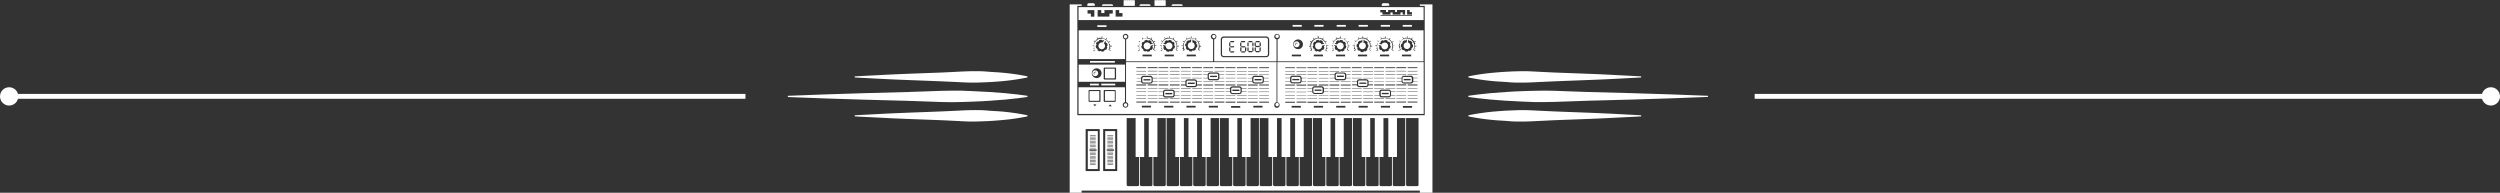 <svg xmlns="http://www.w3.org/2000/svg" viewBox="0 0 513.77 39.61"><rect x="0" y="0" width="513.77" height="39.61" fill="#333333" stroke="none"/><defs><style>.cls-1,.cls-2{fill:#fff;}.cls-1{fill-rule:evenodd;}</style></defs><title>icon-synth-xl-white</title><g id="Layer_2" data-name="Layer 2"><g id="Layer_1-2" data-name="Layer 1"><path class="cls-1" d="M266.47,8.78a.33.33,0,0,1,.25.12.28.28,0,0,0-.15,0,.32.32,0,0,0-.32.32.28.28,0,0,0,.08.2.32.32,0,0,1-.17-.28.32.32,0,0,1,.31-.32Zm-11.58,13H253v.36h1.88v-.36ZM226.78,8.23l.14,0-.29.49-.14,0a.71.71,0,0,0-.2,1.4.7.7,0,0,0,.8-.6.68.68,0,0,0-.23-.62l.29-.49.11.09a.22.22,0,0,0,0,.24h0a.24.24,0,0,0,.22.1,1.34,1.34,0,0,1,.14.53.23.23,0,0,0-.15.19v0a.23.23,0,0,0,.09.23,1.31,1.31,0,0,1-.28.47.26.26,0,0,0-.24,0h0a.25.25,0,0,0-.09.22,1.1,1.1,0,0,1-.53.14.31.31,0,0,0-.2-.15h0a.26.26,0,0,0-.22.09,1.18,1.18,0,0,1-.47-.28.26.26,0,0,0,0-.24h0a.24.24,0,0,0-.22-.1,1.34,1.34,0,0,1-.14-.53.23.23,0,0,0,.15-.19v0a.23.23,0,0,0-.09-.23,1.31,1.31,0,0,1,.28-.47.26.26,0,0,0,.24,0h0a.25.25,0,0,0,.09-.22,1.11,1.11,0,0,1,.54-.14.27.27,0,0,0,.19.15h0a.25.25,0,0,0,.22-.09Zm.18.07h0Zm-2.05,2-.27.15.06.1.29-.17h0l.08-.05a1.48,1.48,0,0,1-.25-.83h0a1.6,1.6,0,0,1,.46-1.11,1.56,1.56,0,0,1,1.11-.45h0a1.55,1.55,0,0,1,1.1.45A1.6,1.6,0,0,1,228,9.46h0a1.58,1.58,0,0,1-.16.68.41.41,0,0,1,0,.09l0,0,.1.06h0l.29.17.06-.1-.29-.17,0-.05c0-.09.07-.18.1-.27h.06l.13,0V9.92l-.13,0-.06,0a1.34,1.34,0,0,0,.05-.35h.34V9.41h-.34a1.34,1.34,0,0,0-.05-.35l.06,0,.13,0,0,0-.12,0H228a1.51,1.51,0,0,0-.13-.33l.29-.16-.06-.1-.28.16a3,3,0,0,0-.22-.28l0,0,.1-.09,0,0-.1.09,0,0a2,2,0,0,0-.28-.23l.16-.27-.1-.06-.16.28a1.43,1.43,0,0,0-.34-.14l0,0,0-.14h0l0,.13v0a2,2,0,0,0-.35-.06V7.47h-.12v.31a2.23,2.23,0,0,0-.36,0v0l0-.13h-.05l0,.14v0a2,2,0,0,0-.34.13l-.15-.26-.1.06.15.26a1.56,1.56,0,0,0-.28.23l0,0-.1-.1,0,0,.1.09,0,0a2.09,2.09,0,0,0-.22.28l-.26-.15-.06.1.27.15a1.43,1.43,0,0,0-.14.34h0l-.13,0V9l.13,0h0a1.42,1.42,0,0,0,0,.36h-.31v.11h.31a1.49,1.49,0,0,0,0,.36h0l-.13,0V10l.13,0h0a2,2,0,0,0,.14.34Zm44.58,0a2,2,0,0,1-.14-.34h0l-.13,0V9.92l.13,0h0a1.49,1.49,0,0,1,0-.36H269V9.41h.31a1.42,1.42,0,0,1,0-.36h0l-.13,0V9l.13,0h0a2,2,0,0,1,.13-.34l-.26-.15.06-.1.26.15a1.51,1.51,0,0,1,.22-.28l0,0-.1-.09,0,0,.1.1,0,0a2.09,2.09,0,0,1,.29-.23l-.15-.26.1-.06.15.26a2.26,2.26,0,0,1,.33-.13v0l0-.14h0l0,.13v0a2.08,2.08,0,0,1,.36,0V7.47H271v.31a2.08,2.08,0,0,1,.36.06v0l0-.13h.05l0,.14v0a1.43,1.43,0,0,1,.34.14l.16-.28.09.06-.15.27a1.49,1.49,0,0,1,.27.23l0,0,.09-.09,0,0-.1.09,0,0a1.86,1.86,0,0,1,.21.28l.29-.16.05.1-.28.16a2.26,2.26,0,0,1,.13.33h.06l.12,0V9l-.12,0-.06,0a1.34,1.34,0,0,1,.05.35H273v.11h-.33a1.34,1.34,0,0,1-.05.35l.06,0,.12,0V10l-.12,0h-.06c0,.09-.06.18-.1.27l0,.05.28.17-.05.1-.29-.17h0l-.1-.06,0,0a.41.41,0,0,0,.05-.09,1.58,1.58,0,0,0,.16-.68h0a1.6,1.6,0,0,0-.46-1.11A1.56,1.56,0,0,0,271,7.9h0a1.55,1.55,0,0,0-1.1.45,1.6,1.6,0,0,0-.46,1.11h0a1.55,1.55,0,0,0,.24.83l-.07.05h0l-.29.17-.06-.1.27-.15Zm18.82,11.48h1.89v.36h-1.89v-.36ZM270,11.22h1.89v.36H270v-.36Zm-35.19,0h1.89v.36H234.8v-.36Zm9.06,0h1.89v.36h-1.89v-.36Zm-4.52,0h1.89v.36h-1.89v-.36Zm26.13,0h1.89v.36h-1.89v-.36Zm22.62,0H290v.36h-1.89v-.36Zm-4.5,0h1.88v.36h-1.88v-.36Zm-4.54,0h1.89v.36h-1.89v-.36Zm-4.52,0h1.89v.36h-1.89v-.36Zm-40.25-1a2,2,0,0,1-.14-.34h0L234,10V9.92l.13,0h0a1.49,1.49,0,0,1,0-.36h-.31V9.41h.31a1.42,1.42,0,0,1,0-.36h0L234,9V9l.13,0h0a2,2,0,0,1,.13-.34L234,8.52l.06-.1.26.15a1.51,1.51,0,0,1,.22-.28l0,0-.1-.09,0,0,.1.1,0,0a1.56,1.56,0,0,1,.28-.23l-.15-.26.1-.06L235,8a2.26,2.26,0,0,1,.33-.13v0l0-.14h0l0,.13v0a2.23,2.23,0,0,1,.36,0V7.47h.12v.31a2,2,0,0,1,.35.06v0l0-.13h0l0,.14v0a1.43,1.43,0,0,1,.34.14l.16-.28.1.06-.16.27a1.49,1.49,0,0,1,.27.23l0,0,.09-.09,0,0-.1.09,0,0a1.86,1.86,0,0,1,.21.28l.29-.16.05.1-.28.16a1.51,1.51,0,0,1,.13.33h.06l.12,0V9l-.12,0-.06,0a1.34,1.34,0,0,1,.05.35h.33v.11h-.33a1.34,1.34,0,0,1-.05.35l.06,0,.13,0,0,.05-.12,0h-.06c0,.09-.06.18-.1.27l0,.05.28.17-.05.1-.29-.17h0l-.1-.06,0,0a.41.41,0,0,0,0-.09,1.58,1.58,0,0,0,.16-.68h0a1.6,1.6,0,0,0-.46-1.11,1.56,1.56,0,0,0-1.11-.45h0a1.55,1.55,0,0,0-1.1.45,1.6,1.6,0,0,0-.46,1.11h0a1.55,1.55,0,0,0,.24.83l-.07.05h0l-.29.17-.06-.1.27-.15Zm10.38-2.09h.15l-.07.56a.35.35,0,0,0-.14,0,.69.69,0,0,0-.48.87.71.71,0,1,0,.89-.87l.06-.56.14,0a.22.22,0,0,0,.12.21h0a.23.23,0,0,0,.24,0,1.47,1.47,0,0,1,.35.43.23.23,0,0,0-.06.24v0a.28.28,0,0,0,.18.17,1.24,1.24,0,0,1-.06.54.25.25,0,0,0-.21.13v0a.23.23,0,0,0,0,.24,1.3,1.3,0,0,1-.43.34.25.25,0,0,0-.24-.05h0a.26.26,0,0,0-.16.18,1.44,1.44,0,0,1-.55-.06.23.23,0,0,0-.13-.21h0a.25.25,0,0,0-.24,0,1.2,1.2,0,0,1-.34-.43.24.24,0,0,0,.06-.23v0a.23.23,0,0,0-.17-.17A1.09,1.09,0,0,1,243.6,9a.25.25,0,0,0,.2-.13v0a.23.23,0,0,0,0-.24,1.2,1.2,0,0,1,.43-.34.24.24,0,0,0,.23,0h0a.26.26,0,0,0,.17-.18Zm.2,0h0Zm-1.54,2.09-.27.15.06.1.29-.17h0l.07-.05a1.55,1.55,0,0,1-.24-.83h0a1.6,1.6,0,0,1,.46-1.11,1.55,1.55,0,0,1,1.1-.45h0a1.55,1.55,0,0,1,1.57,1.56h0a1.58,1.58,0,0,1-.16.68.41.41,0,0,1,0,.09l0,0,.1.06h0l.29.17.05-.1-.29-.17,0-.05a1.53,1.53,0,0,0,.11-.27h.06l.12,0V9.92l-.12,0-.06,0a2,2,0,0,0,.05-.35h.33V9.41h-.33a1.34,1.34,0,0,0-.05-.35l.06,0,.12,0V9l-.12,0h-.06a2.26,2.26,0,0,0-.13-.33l.28-.16-.05-.1-.29.16A1.42,1.42,0,0,0,246,8.3l0,0,.1-.09,0,0-.09.09,0,0a1.56,1.56,0,0,0-.28-.23l.16-.27-.1-.06L245.6,8a1.43,1.43,0,0,0-.34-.14v0l0-.14h-.05l0,.13v0a2.08,2.08,0,0,0-.36-.06V7.47h-.11v.31a2,2,0,0,0-.36,0v0l0-.13h0l0,.14v0A2.26,2.26,0,0,0,244,8l-.15-.26-.1.06.15.26a2.09,2.09,0,0,0-.29.23l0,0-.1-.1,0,0,.1.09,0,0a1.51,1.51,0,0,0-.22.28l-.26-.15-.06.1.26.15a2,2,0,0,0-.13.34h0L243,9V9l.13,0h0a1.42,1.42,0,0,0,0,.36h-.31v.11h.31a1.49,1.49,0,0,0,0,.36h0l-.13,0V10l.13,0h0a1.43,1.43,0,0,0,.14.34ZM239,9.4c0-.05,0-.1,0-.15l.56.14a.38.38,0,0,0,0,.15.71.71,0,0,0,.8.59.7.7,0,1,0-.74-1L239.07,9l.06-.12a.24.24,0,0,0,.22-.1v0a.26.26,0,0,0,0-.24,1.31,1.31,0,0,1,.47-.28.24.24,0,0,0,.23.09h0a.29.29,0,0,0,.19-.15,1.19,1.19,0,0,1,.53.13.22.22,0,0,0,.1.22h0a.21.21,0,0,0,.24,0,1.17,1.17,0,0,1,.29.48.21.21,0,0,0-.09.22v0a.23.23,0,0,0,.15.19,1.19,1.19,0,0,1-.13.53.26.26,0,0,0-.23.1v0a.26.26,0,0,0,0,.24,1.31,1.31,0,0,1-.47.28.23.23,0,0,0-.22-.09h0a.27.27,0,0,0-.19.15,1.26,1.26,0,0,1-.54-.13.24.24,0,0,0-.09-.22h0a.21.21,0,0,0-.24,0,1.18,1.18,0,0,1-.28-.47.28.28,0,0,0,.09-.23v0A.23.23,0,0,0,239,9.4Zm0-.2v0h0v0Zm-.23,1.06-.27.15.06.1.29-.17h0l.08-.05a1.48,1.48,0,0,1-.25-.83h0a1.6,1.6,0,0,1,.46-1.11,1.57,1.57,0,0,1,1.11-.45h0a1.55,1.55,0,0,1,1.1.45,1.6,1.6,0,0,1,.46,1.11h0a1.73,1.73,0,0,1-.15.68l-.06.09,0,0,.1.06h0l.29.17.06-.1-.29-.17,0-.05c0-.09.07-.18.1-.27h.06l.13,0V9.92l-.13,0-.06,0a1.34,1.34,0,0,0,.05-.35h.34V9.41h-.34a1.34,1.34,0,0,0-.05-.35l.06,0,.13,0V9l-.13,0h-.06a1.51,1.51,0,0,0-.13-.33l.29-.16-.06-.1-.28.16a3,3,0,0,0-.22-.28l0,0,.1-.09,0,0-.1.09,0,0a2,2,0,0,0-.28-.23l.16-.27-.1-.06-.16.28a1.56,1.56,0,0,0-.33-.14v0l0-.14h0l0,.13v0a2,2,0,0,0-.35-.06V7.47h-.12v.31a2.23,2.23,0,0,0-.36,0v0l0-.13h-.05l0,.14v0a2,2,0,0,0-.34.13l-.15-.26-.1.06.15.26a1.56,1.56,0,0,0-.28.23l0,0-.09-.1,0,0,.1.09,0,0a1.56,1.56,0,0,0-.23.28l-.26-.15-.06.1.27.15a1.43,1.43,0,0,0-.14.34h0l-.13,0V9l.13,0h0a1.42,1.42,0,0,0,0,.36h-.31v.11h.31a2.23,2.23,0,0,0,0,.36h0l-.13,0V10l.13,0h0a2,2,0,0,0,.14.34Zm-1.9-1.42a.26.26,0,0,1-.23-.09v0a.26.26,0,0,1,0-.24,1.35,1.35,0,0,0-.48-.27.23.23,0,0,1-.22.1h0a.27.27,0,0,1-.2-.14,1.27,1.27,0,0,0-.53.14.25.25,0,0,1-.09.23h0a.23.23,0,0,1-.24,0,1.21,1.21,0,0,0-.27.48.27.27,0,0,1,.09.23v0a.24.24,0,0,1-.15.19,1.28,1.28,0,0,0,.15.53.24.24,0,0,1,.22.09l0,0a.26.26,0,0,1,0,.24,1.42,1.42,0,0,0,.48.27.23.23,0,0,1,.22-.1h0a.22.22,0,0,1,.19.14,1.34,1.34,0,0,0,.53-.14.25.25,0,0,1,.09-.23h0a.24.24,0,0,1,.24,0,1.18,1.18,0,0,0,.27-.47.27.27,0,0,1-.09-.23v0a.23.23,0,0,1,.15-.19s0-.09,0-.14l-.55.15a.68.68,0,0,1-.27.61.7.7,0,0,1-1-.12A.71.71,0,0,1,236.32,9a.75.75,0,0,1,.07.12l.55-.15-.06-.13ZM237,9V9h0V9Zm23.19-1.25h-8.68a.45.45,0,0,0-.27.12.37.37,0,0,0-.11.27h0v3h0a.38.38,0,0,0,.38.38h8.68a.37.37,0,0,0,.27-.11.39.39,0,0,0,.11-.27h0v-3h0a.37.37,0,0,0-.11-.27.42.42,0,0,0-.27-.12Zm-8.68-.26h8.68a.65.65,0,0,1,.64.64h0v3h0a.63.63,0,0,1-.64.63h-8.68a.62.62,0,0,1-.63-.63h0v-3h0a.63.63,0,0,1,.63-.64Zm7.46,2.06-.12-.12V8.8l.13-.12.13.13v.65l-.14.11Zm-.94-1,.12-.12h.65l.13.12-.13.13h-.65L258,8.62Zm-5.25,0,.13-.12h.65l.12.12-.13.13h-.65l-.12-.13Zm-.07,1-.11-.12V8.8l.12-.12.13.13v.65l-.14.11Zm.07.06.13-.12h.65l.12.13-.13.12h-.65l-.12-.13Zm-.07,1-.11-.13V9.81l.12-.12.13.13v.65l-.14.12Zm.07.05.13-.12h.65l.12.13-.13.13h-.65l-.12-.14Zm2.27,0,.12-.12h.65l.13.13-.13.13h-.65l-.12-.14Zm-.07-.05-.11-.13V9.81l.12-.12.13.13v.65l-.14.12Zm1,0-.12-.13V9.81l.13-.12.13.13v.65l-.14.12Zm-.93-1,.12-.12h.65l.13.13-.13.12h-.65L255,9.63Zm-.08-.06-.11-.12V8.8l.12-.12.13.13v.65l-.14.11Zm.07-1,.12-.12h.65l.13.12-.13.13h-.65L255,8.62Zm1.49,0,.13-.12h.65l.12.12-.13.13h-.65l-.12-.13Zm-.06,1-.12-.12V8.8l.13-.12.12.13v.65l-.13.11Zm1,0-.11-.12V8.8l.12-.12.13.13v.65l-.14.11Zm0,1-.11-.13V9.81l.12-.12.13.13v.65l-.14.12Zm-1,0-.12-.13V9.81l.13-.12.12.13v.65l-.13.12Zm.06.05.13-.12h.65l.12.13-.13.13h-.65l-.12-.14Zm1.49,0,.12-.12h.65l.13.13-.13.13h-.65l-.12-.14Zm-.07-.05-.11-.13V9.81l.12-.12.13.13v.65l-.14.12Zm1,0-.12-.13V9.81l.13-.12.13.13v.65l-.14.12Zm-.94-1,.12-.12h.65l.13.13-.13.12h-.65L258,9.63Zm-.07-.06-.11-.12V8.8l.12-.12.13.13v.65l-.14.11Zm4.52-2.39h0a.39.39,0,0,0-.25.1h0a.37.37,0,0,0-.1.25h0a.36.36,0,0,0,.1.25.34.34,0,0,0,.25.11h0a.38.38,0,0,0,.36-.36h0a.34.34,0,0,0-.11-.25h0a.36.36,0,0,0-.25-.1Zm0,14.05h0a.39.39,0,0,0-.25.1h0a.39.39,0,0,0-.1.25h0a.36.36,0,0,0,.1.25.34.34,0,0,0,.25.11h0a.38.38,0,0,0,.36-.36h0a.36.36,0,0,0-.11-.25h0a.36.36,0,0,0-.25-.1Zm-13-14h0a.37.37,0,0,0-.25.1h0a.37.37,0,0,0-.1.25h0a.36.36,0,0,0,.1.25.33.33,0,0,0,.25.11h0a.33.33,0,0,0,.25-.11.36.36,0,0,0,.1-.25h0a.37.37,0,0,0-.1-.25h0a.36.36,0,0,0-.25-.1Zm17,13.73h2v.2h-2v-.2Zm22.08-5.32h1.4a.51.51,0,0,1,.36.14.54.54,0,0,1,.15.29h.9v.08h-.9v.61h0v0h.9v.08h-.91a.51.51,0,0,1-.14.26h0a.51.51,0,0,1-.36.14h-1.4a.49.49,0,0,1-.5-.4h-1v-.08h1v0h0V16.1h-1V16h1a.53.53,0,0,1,.14-.29h0a.51.51,0,0,1,.36-.14Zm-22.9.66H267v.28h-1.41v-.28Zm0-.68h0a.51.51,0,0,0-.36.15h0a.54.54,0,0,0-.15.3h-1v.08h1v.6h0v0h-1v.08h1a.53.53,0,0,0,.14.24.51.51,0,0,0,.36.15H267a.51.51,0,0,0,.36-.15h0a.51.51,0,0,0,.13-.24h.92v-.08h-.9v0h0v-.6h.9V16h-.91a.47.47,0,0,0-.14-.3.51.51,0,0,0-.36-.15h-1.4Zm1.4.26h-1.4a.29.29,0,0,0-.18.07h0a.24.24,0,0,0-.07.18h0v.62h0a.22.22,0,0,0,.07.17.24.24,0,0,0,.18.07H267a.24.24,0,0,0,.18-.07h0a.26.26,0,0,0,.07-.17h0v-.62h0a.24.24,0,0,0-.25-.25Zm16.92,3.28h1.42v.28h-1.42v-.28Zm0-.67h0a.51.51,0,0,0-.36.14h0a.54.54,0,0,0-.14.27h-1v.08h1v.62h-1v.08h1a.5.5,0,0,0,.14.27.48.48,0,0,0,.36.15h1.4a.51.51,0,0,0,.36-.14h0a.57.57,0,0,0,.14-.28h.91v-.08h-.9v-.62h.9v-.08h-.91a.54.54,0,0,0-.14-.27.51.51,0,0,0-.36-.14H284Zm1.4.25H284a.29.29,0,0,0-.18.07h0a.24.24,0,0,0-.07.17h0v.62h0a.24.24,0,0,0,.07.17.25.25,0,0,0,.18.08h1.4a.25.25,0,0,0,.18-.08h0a.21.21,0,0,0,.07-.17h0v-.62h0a.24.24,0,0,0-.07-.18.29.29,0,0,0-.18-.07Zm-6-1.7h1.42v.28h-1.42V17Zm0-.68h0a.51.51,0,0,0-.36.15h0a.5.5,0,0,0-.14.27h-1v.08h1v.56h-1v.2h1a.57.57,0,0,0,.13.21.51.51,0,0,0,.36.15h1.4a.51.51,0,0,0,.36-.15h0a.57.57,0,0,0,.13-.21h.92v-.2h-.9v-.56h.9v-.08h-.91a.5.5,0,0,0-.14-.27.51.51,0,0,0-.36-.15h-1.4Zm1.4.26h-1.4a.29.29,0,0,0-.18.07h0a.24.24,0,0,0-.07.18h0v.62h0a.22.22,0,0,0,.07.17.3.3,0,0,0,.18.08h1.4a.3.3,0,0,0,.18-.08h0a.22.22,0,0,0,.07-.17h0v-.62h0a.24.24,0,0,0-.07-.18.29.29,0,0,0-.18-.07Zm-6-1h1.41v.28h-1.41v-.28Zm0-.67h0a.51.51,0,0,0-.36.14h0a.59.59,0,0,0-.14.27h-1v.09h1V16h-1v.08h1a.5.5,0,0,0,.14.28.51.51,0,0,0,.36.14h1.4a.51.51,0,0,0,.36-.14h0a.57.57,0,0,0,.14-.28h.9V16h-.89V15.4h.89v-.09h-.9a.59.59,0,0,0-.14-.27.51.51,0,0,0-.36-.14h-1.4Zm1.4.25h-1.4a.23.23,0,0,0-.18.08h0a.21.21,0,0,0-.08.17h0V16h0a.21.21,0,0,0,.08.17.23.23,0,0,0,.18.08h1.4a.25.25,0,0,0,.18-.08h0a.24.24,0,0,0,.07-.17h0V15.4h0a.24.24,0,0,0-.07-.17.25.25,0,0,0-.18-.08Zm-6,3.28h1.41v.28h-1.41v-.28Zm0-.68h0a.56.56,0,0,0-.35.15h0a.49.49,0,0,0-.14.24h-1v.09h1v0h0v.59h-1v.08h1a.48.48,0,0,0,.15.3.51.51,0,0,0,.35.15h1.41a.53.53,0,0,0,.36-.15h0a.46.46,0,0,0,.15-.3h.9v-.08h-.9v-.59h0v0h.9v-.09h-.91a.56.56,0,0,0-.13-.24.58.58,0,0,0-.36-.15h-1.4Zm1.4.26h-1.41a.26.26,0,0,0-.17.07h0a.25.25,0,0,0-.08.18h0v.62h0a.21.21,0,0,0,.08.17.23.23,0,0,0,.17.08h1.41a.25.25,0,0,0,.18-.08h0a.24.24,0,0,0,.07-.17h0v-.62h0a.24.24,0,0,0-.25-.25Zm16.92-1.75v.28h1.41v-.28Zm1.4-.42h-1.4a.25.25,0,0,0-.18.08h0a.24.24,0,0,0-.07.17h0v.62h0a.24.24,0,0,0,.07.17.25.25,0,0,0,.18.08h1.4a.23.23,0,0,0,.18-.08h0a.21.21,0,0,0,.08-.17h0v-.62h0a.21.21,0,0,0-.08-.17.23.23,0,0,0-.18-.08Zm-.59,5.07h2v.2h-2v-.2Zm-2.32,0h2v.2h-2v-.2Zm0-7.07h2V14h-2v-.2Zm0,.76h2v.09h-2V14.6Zm0,.71h2v.09h-2v-.09Zm0,2.07h2v.2h-2v-.2Zm0,.76h2v.09h-2v-.09Zm0,2.12h2v.09h-2v-.09Zm0-.7h2v.08h-2v-.08Zm0-.71h2v.08h-2v-.08Zm2.32-5h2V14h-2v-.2Zm0,.76h2v.09h-2V14.6Zm0,.71h2v.09h-2v-.09Zm0,2.07h2v.2h-2v-.2Zm0,.76h2v.09h-2v-.09Zm0,2.12h2v.09h-2v-.09Zm0-.7h2v.08h-2v-.08Zm0-.71h2v.08h-2v-.08Zm-4.56,2.06h2v.2h-2v-.2Zm-2.32,0h2v.2h-2v-.2Zm0-7.07h2V14h-2v-.2Zm0,.76h2v.09h-2V14.6Zm0,.71h2v.09h-2v-.09Zm0,.71h2v.08h-2V16Zm0,.71h2v.08h-2v-.08Zm0,.65h2v.2h-2v-.2Zm0,.76h2v.09h-2v-.09Zm0,2.12h2v.09h-2v-.09Zm2.32-6.42h2V14h-2v-.2Zm0,.76h2v.09h-2V14.6Zm0,.71h2v.09h-2v-.09Zm0,.71h2v.08h-2V16Zm0,.71h2v.08h-2v-.08Zm0,.65h2v.2h-2v-.2Zm0,.76h2v.09h-2v-.09Zm0,2.12h2v.09h-2v-.09Zm-4.58.65h2v.2h-2v-.2Zm-2.32,0h2v.2h-2v-.2Zm0-7.07h2V14h-2v-.2Zm0,.76h2v.09h-2V14.6Zm0,.71h2v.09h-2v-.09Zm0,.71h2v.08h-2V16Zm0,2.12h2v.09h-2v-.09Zm0,2.12h2v.09h-2v-.09Zm0-.7h2v.08h-2v-.08Zm0-.71h2v.08h-2v-.08Zm2.32-5h2V14h-2v-.2Zm0,.76h2v.09h-2V14.6Zm0,.71h2v.09h-2v-.09Zm0,.71h2v.08h-2V16Zm0,2.12h2v.09h-2v-.09Zm0,2.12h2v.09h-2v-.09Zm0-.7h2v.08h-2v-.08Zm0-.71h2v.08h-2v-.08Zm-4.59,2.06h2v.2h-2v-.2Zm-2.32,0h2v.2h-2v-.2Zm0-7.07h2V14h-2v-.2Zm0,.76h2v.09h-2V14.6Zm0,2.13h2v.08h-2v-.08Zm0,.65h2v.2h-2v-.2Zm0,.76h2v.09h-2v-.09Zm0,2.12h2v.09h-2v-.09Zm0-.7h2v.08h-2v-.08Zm0-.71h2v.08h-2v-.08Zm2.32-5h2V14h-2v-.2Zm0,.76h2v.09h-2V14.6Zm0,2.13h2v.08h-2v-.08Zm0,.65h2v.2h-2v-.2Zm0,.76h2v.09h-2v-.09Zm0,2.12h2v.09h-2v-.09Zm0-.7h2v.08h-2v-.08Zm0-.71h2v.08h-2v-.08ZM271,20.91h2v.2h-2v-.2Zm-2.32,0h2v.2h-2v-.2Zm0-7.07h2V14h-2v-.2Zm0,.76h2v.09h-2V14.6Zm0,.71h2v.09h-2v-.09Zm0,.71h2v.08h-2V16Zm0,.71h2v.08h-2v-.08Zm0,.65h2v.2h-2v-.2Zm0,2.88h2v.09h-2v-.09Zm0-.7h2v.08h-2v-.08ZM271,13.84h2V14h-2v-.2Zm0,.76h2v.09h-2V14.6Zm0,.71h2v.09h-2v-.09Zm0,.71h2v.08h-2V16Zm0,.71h2v.08h-2v-.08Zm0,.65h2v.2h-2v-.2Zm0,2.88h2v.09h-2v-.09Zm0-.7h2v.08h-2v-.08Zm-6.88,1.35h2v.2h-2v-.2Zm0-7.07h2V14h-2v-.2Zm0,.76h2v.09h-2V14.6Zm0,.71h2v.09h-2v-.09Zm0,2.07h2v.2h-2v-.2Zm0,.76h2v.09h-2v-.09Zm0,2.12h2v.09h-2v-.09Zm0-.7h2v.08h-2v-.08Zm0-.71h2v.08h-2v-.08Zm2.32-5h2V14h-2v-.2Zm0,.76h2v.09h-2V14.6Zm0,.71h2v.09h-2v-.09Zm0,2.07h2v.2h-2v-.2Zm0,.76h2v.09h-2v-.09Zm0,2.12h2v.09h-2v-.09Zm0-.7h2v.08h-2v-.08Zm0-.71h2v.08h-2v-.08Zm-1,2.89h1.89v.36h-1.89v-.36Zm18.34,0h1.88v.36h-1.88v-.36Zm-4.58,0h1.88v.36h-1.88v-.36Zm-4.6,0h1.89v.36h-1.89v-.36Zm-4.59,0h1.89v.36H270v-.36ZM289,8.17h.14l-.06.56a.32.32,0,0,0-.14,0,.69.69,0,1,0,.41,0l.06-.56.13,0a.25.25,0,0,0,.13.21h0a.23.23,0,0,0,.24,0,1.3,1.3,0,0,1,.34.43.25.25,0,0,0-.05.24v0a.28.28,0,0,0,.18.17,1.24,1.24,0,0,1-.06.54.25.25,0,0,0-.21.13v0a.23.23,0,0,0,0,.24,1.3,1.3,0,0,1-.43.34.26.26,0,0,0-.24-.05h0a.28.28,0,0,0-.17.18,1.38,1.38,0,0,1-.54-.06.25.25,0,0,0-.13-.21h0a.25.25,0,0,0-.24,0A1.2,1.2,0,0,1,288,10a.23.23,0,0,0,.05-.23v0a.26.26,0,0,0-.18-.17A1.38,1.38,0,0,1,288,9a.25.25,0,0,0,.21-.13v0a.25.25,0,0,0,0-.24,1.17,1.17,0,0,1,.42-.34.26.26,0,0,0,.24,0h0a.28.28,0,0,0,.17-.18Zm.2,0h0Zm-1.55,2.09-.26.15,0,.1.29-.17h0l.08-.05a1.55,1.55,0,0,1-.24-.83h0a1.55,1.55,0,0,1,1.56-1.56h0a1.54,1.54,0,0,1,1.56,1.56h0a1.57,1.57,0,0,1-.15.68l-.05.09,0,0,.09.06h0l.29.17.06-.1-.29-.17,0-.05a1.48,1.48,0,0,0,.1-.27h.06l.13,0V9.92l-.12,0-.06,0c0-.11,0-.23.05-.35h.33V9.41h-.33a2,2,0,0,0-.05-.35l.06,0L291,9V9l-.13,0h-.05a2.26,2.26,0,0,0-.13-.33l.28-.16-.06-.1-.28.16a1.93,1.93,0,0,0-.22-.28l0,0,.09-.09,0,0-.09.09,0,0a1.56,1.56,0,0,0-.28-.23l.16-.27-.1-.06L290,8a1.22,1.22,0,0,0-.33-.14v0l0-.14h-.05l0,.13,0,0a2,2,0,0,0-.35-.06V7.47h-.11v.31a2,2,0,0,0-.36,0v0l0-.13h0l0,.14v0a1.62,1.62,0,0,0-.33.13l-.15-.26-.1.06.15.26a1.63,1.63,0,0,0-.29.23l0,0-.1-.1,0,0,.09.09,0,0a1.51,1.51,0,0,0-.22.28l-.27-.15,0,.1.26.15a1.4,1.4,0,0,0-.13.34h0l-.13,0V9l.13,0h0a2.08,2.08,0,0,0,0,.36h-.3v.11h.3a2.25,2.25,0,0,0,.06.36h0l-.13,0V10l.13,0h0a2,2,0,0,0,.13.34Zm-4.32-.86c0-.05,0-.1,0-.15l.55.14a.76.76,0,0,0,0,.15.71.71,0,0,0,.8.59.7.7,0,1,0-.74-1L283.43,9l.05-.12a.26.26,0,0,0,.23-.1v0a.26.26,0,0,0,0-.24,1.31,1.31,0,0,1,.47-.28.24.24,0,0,0,.22.09h0a.27.27,0,0,0,.19-.15,1.23,1.23,0,0,1,.54.13.24.24,0,0,0,.09.22h0a.21.21,0,0,0,.24,0,1.15,1.15,0,0,1,.28.48.25.25,0,0,0-.09.22v0a.23.23,0,0,0,.15.19,1.19,1.19,0,0,1-.14.53.24.24,0,0,0-.22.1v0a.26.26,0,0,0,0,.24,1.31,1.31,0,0,1-.47.28.24.24,0,0,0-.23-.09h0a.27.27,0,0,0-.18.15,1.23,1.23,0,0,1-.54-.13.22.22,0,0,0-.1-.22h0a.21.21,0,0,0-.24,0,1.2,1.2,0,0,1-.29-.47.23.23,0,0,0,.09-.23v0a.23.23,0,0,0-.15-.19Zm0-.2v0h0v0Zm-.23,1.06-.27.15.06.1.29-.17h0l.07-.05a1.55,1.55,0,0,1-.24-.83h0a1.6,1.6,0,0,1,.46-1.11,1.55,1.55,0,0,1,1.1-.45h0a1.56,1.56,0,0,1,1.11.45,1.6,1.6,0,0,1,.46,1.11h0a1.58,1.58,0,0,1-.16.68.41.41,0,0,1,0,.09l0,0,.1.06h0l.29.17.05-.1-.28-.17,0-.05c0-.09.07-.18.1-.27h.06l.12,0,0-.05-.13,0-.06,0a1.34,1.34,0,0,0,.05-.35h.33V9.41h-.33a1.34,1.34,0,0,0-.05-.35l.06,0,.13,0,0,0-.12,0h-.06a1.51,1.51,0,0,0-.13-.33l.28-.16-.05-.1-.29.16a1.86,1.86,0,0,0-.21-.28l0,0,.1-.09,0,0-.09.09,0,0a1.49,1.49,0,0,0-.27-.23l.16-.27-.1-.06-.16.28a1.43,1.43,0,0,0-.34-.14v0l0-.14h0l0,.13v0a2,2,0,0,0-.35-.06V7.47h-.12v.31a2.23,2.23,0,0,0-.36,0v0l0-.13h0l0,.14v0a2,2,0,0,0-.34.13l-.15-.26-.1.06.15.26a1.56,1.56,0,0,0-.28.23l0,0-.1-.1,0,0,.1.09,0,0a2.09,2.09,0,0,0-.22.28l-.26-.15-.06.1.26.15A2,2,0,0,0,283,9h0l-.13,0V9L283,9h0a1.42,1.42,0,0,0-.05.36h-.31v.11h.31a1.49,1.49,0,0,0,.05.36h0l-.13,0V10l.13,0h0a2,2,0,0,0,.14.34Zm-3.27-2.09H280l-.07.56a.35.35,0,0,0-.14,0,.7.7,0,0,0,.39,1.35.7.7,0,0,0,0-1.35l.06-.56.14,0a.22.22,0,0,0,.12.21h0a.23.23,0,0,0,.24,0,1.47,1.47,0,0,1,.35.43.23.23,0,0,0-.06.24v0a.28.28,0,0,0,.18.17,1.24,1.24,0,0,1-.06.54A.25.25,0,0,0,281,10v0a.23.23,0,0,0,0,.24,1.3,1.3,0,0,1-.43.34.25.25,0,0,0-.24-.05h0a.3.3,0,0,0-.17.18,1.41,1.41,0,0,1-.54-.06.23.23,0,0,0-.13-.21h0a.25.25,0,0,0-.24,0,1.2,1.2,0,0,1-.34-.43.24.24,0,0,0,.06-.23v0a.23.23,0,0,0-.17-.17,1.09,1.09,0,0,1,.06-.54.25.25,0,0,0,.2-.13v0a.23.23,0,0,0,0-.24,1.2,1.2,0,0,1,.43-.34.24.24,0,0,0,.23,0h0a.26.26,0,0,0,.17-.18Zm.2,0h0Zm-1.54,2.09-.27.15.06.1.29-.17h0l.07-.05a1.55,1.55,0,0,1-.24-.83h0A1.55,1.55,0,0,1,280,7.9h0a1.54,1.54,0,0,1,1.56,1.56h0a1.57,1.57,0,0,1-.15.68l-.05.09,0,0,.1.06h0l.29.17,0-.1-.29-.17,0-.05a1.53,1.53,0,0,0,.11-.27h.06l.12,0V9.92l-.12,0-.06,0a2,2,0,0,0,.05-.35H282V9.41h-.33a2,2,0,0,0-.05-.35l.06,0,.12,0V9l-.12,0h-.06a2.26,2.26,0,0,0-.13-.33l.28-.16,0-.1-.29.16a1.42,1.42,0,0,0-.22-.28l0,0,.09-.09,0,0-.09.09,0,0A1.56,1.56,0,0,0,280.9,8l.16-.27-.1-.06-.15.28a1.43,1.43,0,0,0-.34-.14v0l0-.14h0l0,.13v0a2.25,2.25,0,0,0-.36-.06V7.47H280v.31a2,2,0,0,0-.36,0v0l0-.13h0l0,.14v0a1.89,1.89,0,0,0-.33.13l-.15-.26-.1.06.15.26a2.09,2.09,0,0,0-.29.23l0,0-.1-.1,0,0,.09.09,0,0a1.51,1.51,0,0,0-.22.28l-.26-.15-.06.1.26.15a2,2,0,0,0-.13.34h0l-.13,0V9l.13,0h0a1.42,1.42,0,0,0-.05.36H278v.11h.31a1.49,1.49,0,0,0,.05.36h0l-.13,0V10l.13,0h0a1.43,1.43,0,0,0,.14.34ZM274.2,9.4c0-.05,0-.1,0-.15l.55.14a.76.76,0,0,0,0,.15.71.71,0,0,0,.8.59.7.7,0,1,0-.74-1L274.28,9l.06-.12a.24.24,0,0,0,.22-.1v0a.26.26,0,0,0,0-.24,1.31,1.31,0,0,1,.47-.28.24.24,0,0,0,.23.09h0a.32.32,0,0,0,.19-.15,1.22,1.22,0,0,1,.53.13.22.22,0,0,0,.1.22h0a.21.21,0,0,0,.24,0,1.17,1.17,0,0,1,.29.48.21.21,0,0,0-.09.22v0a.23.23,0,0,0,.15.19,1.33,1.33,0,0,1-.13.53.26.26,0,0,0-.23.1v0a.26.26,0,0,0,0,.24,1.31,1.31,0,0,1-.47.28.24.24,0,0,0-.22-.09h0a.27.27,0,0,0-.19.15,1.26,1.26,0,0,1-.54-.13.24.24,0,0,0-.09-.22h0a.21.21,0,0,0-.24,0,1.18,1.18,0,0,1-.28-.47.28.28,0,0,0,.09-.23v0a.23.23,0,0,0-.15-.19Zm0-.2v0h0v0ZM274,10.26l-.27.15.06.1.29-.17h0l.08-.05a1.48,1.48,0,0,1-.25-.83h0a1.6,1.6,0,0,1,.46-1.11,1.56,1.56,0,0,1,1.11-.45h0a1.55,1.55,0,0,1,1.1.45A1.6,1.6,0,0,1,277,9.46h0a1.58,1.58,0,0,1-.16.68.41.41,0,0,1-.05.09l0,0,.1.06h0l.29.17.06-.1-.29-.17,0-.05c0-.09.07-.18.1-.27h.06l.12,0,0-.05-.13,0-.06,0a1.34,1.34,0,0,0,.05-.35h.34V9.41h-.34a1.34,1.34,0,0,0-.05-.35l.06,0,.13,0,0,0-.12,0h-.06a1.51,1.51,0,0,0-.13-.33l.29-.16-.06-.1-.28.16a3,3,0,0,0-.22-.28l0,0,.1-.09,0,0-.1.09,0,0a2,2,0,0,0-.28-.23l.16-.27-.1-.06-.16.28a1.43,1.43,0,0,0-.34-.14l0,0,0-.14h0l0,.13v0a2,2,0,0,0-.35-.06V7.47h-.12v.31a2.23,2.23,0,0,0-.36,0v0l0-.13h0l0,.14v0a2,2,0,0,0-.34.13l-.15-.26-.1.06.15.26a1.56,1.56,0,0,0-.28.23l0,0-.1-.1,0,0,.1.09,0,0a2.09,2.09,0,0,0-.22.28l-.26-.15-.06.1.27.15a1.43,1.43,0,0,0-.14.34h0l-.13,0V9l.13,0h0a1.42,1.42,0,0,0,0,.36h-.31v.11h.31a1.49,1.49,0,0,0,0,.36h0l-.13,0V10l.13,0h0a2,2,0,0,0,.14.34Zm-1.9-1.42a.26.26,0,0,1-.23-.09v0a.26.26,0,0,1,0-.24,1.35,1.35,0,0,0-.48-.27.23.23,0,0,1-.22.1h0a.27.27,0,0,1-.2-.14,1.27,1.27,0,0,0-.53.14.25.25,0,0,1-.09.23h0a.23.23,0,0,1-.24,0,1.38,1.38,0,0,0-.28.48.25.25,0,0,1,.1.23v0a.24.24,0,0,1-.15.19,1.28,1.28,0,0,0,.15.53.24.24,0,0,1,.22.09v0a.24.24,0,0,1,0,.24,1.42,1.42,0,0,0,.48.27.23.23,0,0,1,.22-.1h0a.22.22,0,0,1,.19.14,1.34,1.34,0,0,0,.53-.14.25.25,0,0,1,.09-.23h0a.24.24,0,0,1,.24,0,1.18,1.18,0,0,0,.27-.47.27.27,0,0,1-.09-.23v0a.23.23,0,0,1,.15-.19s0-.09,0-.14l-.55.15a.68.68,0,0,1-.27.61.7.7,0,0,1-1-.12A.71.71,0,0,1,271.53,9a.75.75,0,0,1,.07.12l.55-.15-.06-.13Zm.08.18V9h0V9ZM250.3,21.74h-1.89v.36h1.89v-.36Zm-4.59,0h-1.89v.36h1.89v-.36Zm-4.58,0h-1.89v.36h1.89v-.36Zm18.33,0h-1.89v.36h1.89v-.36Zm-1-2.89h-2v.08h2v-.08Zm0,.71h-2v.08h2v-.08Zm0,.7h-2v.09h2v-.09Zm0-2.12h-2v.09h2v-.09Zm0-.76h-2v.2h2v-.2Zm0-2.07h-2v.09h2v-.09Zm0-.71h-2v.09h2V14.6Zm0-.76h-2V14h2v-.2Zm2.32,5h-2v.08h2v-.08Zm0,.71h-2v.08h2v-.08Zm0,.7h-2v.09h2v-.09Zm0-2.12h-2v.09h2v-.09Zm0-.76h-2v.2h2v-.2Zm0-2.07h-2v.09h2v-.09Zm0-.71h-2v.09h2V14.6Zm0-.76h-2V14h2v-.2Zm0,7.07h-2v.2h2v-.2Zm-6.89-1.35h-2v.08h2v-.08Zm0,.7h-2v.09h2v-.09Zm0-2.88h-2v.2h2v-.2Zm0-.65h-2v.08h2v-.08Zm0-.71h-2v.08h2V16Zm0-.71h-2v.09h2v-.09Zm0-.71h-2v.09h2V14.6Zm0-.76h-2V14h2v-.2Zm2.32,5.72h-2v.08h2v-.08Zm0,.7h-2v.09h2v-.09Zm0-2.88h-2v.2h2v-.2Zm0-.65h-2v.08h2v-.08Zm0-.71h-2v.08h2V16Zm0-.71h-2v.09h2v-.09Zm0-.71h-2v.09h2V14.6Zm0-.76h-2V14h2v-.2Zm0,7.07h-2v.2h2v-.2Zm-2.32,0h-2v.2h2v-.2Zm-4.59-2.06h-2v.08h2v-.08Zm0,.71h-2v.08h2v-.08Zm0,.7h-2v.09h2v-.09Zm0-2.12h-2v.09h2v-.09Zm0-.76h-2v.2h2v-.2Zm0-.65h-2v.08h2v-.08Zm0-2.13h-2v.09h2V14.6Zm0-.76h-2V14h2v-.2Zm2.32,5h-2v.08h2v-.08Zm0,.71h-2v.08h2v-.08Zm0,.7h-2v.09h2v-.09Zm0-2.12h-2v.09h2v-.09Zm0-.76h-2v.2h2v-.2Zm0-.65h-2v.08h2v-.08Zm0-2.13h-2v.09h2V14.6Zm0-.76h-2V14h2v-.2Zm0,7.07h-2v.2h2v-.2Zm-2.32,0h-2v.2h2v-.2Zm-4.59-2.06h-2v.08h2v-.08Zm0,.71h-2v.08h2v-.08Zm0,.7h-2v.09h2v-.09Zm0-2.12h-2v.09h2v-.09Zm0-2.12h-2v.08h2V16Zm0-.71h-2v.09h2v-.09Zm0-.71h-2v.09h2V14.6Zm0-.76h-2V14h2v-.2Zm2.32,5h-2v.08h2v-.08Zm0,.71h-2v.08h2v-.08Zm0,.7h-2v.09h2v-.09Zm0-2.12h-2v.09h2v-.09ZM247,16h-2v.08h2V16Zm0-.71h-2v.09h2v-.09Zm0-.71h-2v.09h2V14.6Zm0-.76h-2V14h2v-.2Zm0,7.07h-2v.2h2v-.2Zm-2.32,0h-2v.2h2v-.2Zm-4.58-.65h-2v.09h2v-.09Zm0-2.12h-2v.09h2v-.09Zm0-.76h-2v.2h2v-.2Zm0-.65h-2v.08h2v-.08Zm0-.71h-2v.08h2V16Zm0-.71h-2v.09h2v-.09Zm0-.71h-2v.09h2V14.6Zm0-.76h-2V14h2v-.2Zm2.32,6.42h-2v.09h2v-.09Zm0-2.12h-2v.09h2v-.09Zm0-.76h-2v.2h2v-.2Zm0-.65h-2v.08h2v-.08Zm0-.71h-2v.08h2V16Zm0-.71h-2v.09h2v-.09Zm0-.71h-2v.09h2V14.6Zm0-.76h-2V14h2v-.2Zm0,7.07h-2v.2h2v-.2Zm-2.32,0h-2v.2h2v-.2Zm-4.57-2.06h-2v.08h2v-.08Zm0,.71h-2v.08h2v-.08Zm0,.7h-2v.09h2v-.09Zm0-2.12h-2v.09h2v-.09Zm0-.76h-2v.2h2v-.2Zm0-2.07h-2v.09h2v-.09Zm0-.71h-2v.09h2V14.6Zm0-.76h-2V14h2v-.2Zm2.33,5h-2v.08h2v-.08Zm0,.71h-2v.08h2v-.08Zm0,.7h-2v.09h2v-.09Zm0-2.12h-2v.09h2v-.09Zm0-.76h-2v.2h2v-.2Zm0-2.07h-2v.09h2v-.09Zm0-.71h-2v.09h2V14.6Zm0-.76h-2V14h2v-.2Zm0,7.07h-2v.2h2v-.2Zm-2.33,0h-2v.2h2v-.2ZM235,15.84h1.4a.23.23,0,0,1,.18.08h0a.21.21,0,0,1,.08.17h0v.62h0a.21.21,0,0,1-.08.17.23.23,0,0,1-.18.08H235a.25.25,0,0,1-.18-.08h0a.24.24,0,0,1-.07-.17h0v-.62h0a.24.24,0,0,1,.07-.17.25.25,0,0,1,.18-.08Zm1.41.42H235v.28h1.41v-.28ZM253.29,18h1.4a.29.29,0,0,1,.18.07h0a.29.29,0,0,1,.07.18h0v.62h0a.24.24,0,0,1-.07.17.25.25,0,0,1-.18.08h-1.4a.25.25,0,0,1-.18-.08h0a.21.21,0,0,1-.07-.17h0v-.62h0a.24.24,0,0,1,.07-.18.29.29,0,0,1,.18-.07Zm1.4-.26h-1.4a.56.56,0,0,0-.36.15.47.47,0,0,0-.13.24h-.92v.09h.9v0h0v.59h-.9v.08h.9a.51.51,0,0,0,.15.3h0a.51.51,0,0,0,.36.15h1.4a.51.51,0,0,0,.36-.15.47.47,0,0,0,.14-.3h1v-.08h-1v-.59h0v0h1v-.09h-1a.56.56,0,0,0-.13-.24h0a.56.56,0,0,0-.36-.15Zm0,.68h-1.42v.28h1.42v-.28Zm-6-3.28h1.4a.25.25,0,0,1,.18.08h0a.24.24,0,0,1,.07.17h0V16h0a.24.24,0,0,1-.07.17.25.25,0,0,1-.18.08h-1.4a.23.23,0,0,1-.18-.08h0a.21.21,0,0,1-.08-.17h0V15.4h0a.21.21,0,0,1,.08-.17.23.23,0,0,1,.18-.08Zm1.4-.25h-1.4a.51.51,0,0,0-.36.14.59.59,0,0,0-.14.27h-.91v.09h.9V16h-.9v.08h.91a.5.5,0,0,0,.14.28h0a.51.51,0,0,0,.36.14h1.4a.51.51,0,0,0,.36-.14.57.57,0,0,0,.14-.28h1V16h-1V15.4h1v-.09h-1a.59.59,0,0,0-.14-.27h0a.52.52,0,0,0-.36-.14Zm0,.67h-1.41v.28h1.41v-.28Zm-6,1h1.41a.29.29,0,0,1,.18.07h0a.29.29,0,0,1,.07.18h0v.62h0a.26.26,0,0,1-.07.17.3.3,0,0,1-.18.08H244.1a.27.27,0,0,1-.17-.08h0a.23.23,0,0,1-.08-.17h0v-.62h0a.25.25,0,0,1,.08-.18.26.26,0,0,1,.17-.07Zm1.41-.26H244.1a.51.51,0,0,0-.35.15.4.4,0,0,0-.14.27h-.91v.08h.9v.56h-.9v.2h.92a.46.46,0,0,0,.13.21h0a.49.49,0,0,0,.35.15h1.41a.53.53,0,0,0,.36-.15.55.55,0,0,0,.12-.21h1v-.2h-1v-.56h1v-.08h-1a.46.46,0,0,0-.15-.27h0a.49.49,0,0,0-.35-.15Zm0,.68H244.1v.28h1.41V17Zm-6,1.7h1.41a.24.24,0,0,1,.17.07h0a.21.21,0,0,1,.08.17h0v.62h0a.28.28,0,0,1-.25.25h-1.41a.21.21,0,0,1-.17-.08h0a.21.21,0,0,1-.08-.17h0v-.62h0a.25.25,0,0,1,.08-.18.24.24,0,0,1,.17-.07Zm1.41-.25h-1.41a.48.48,0,0,0-.35.14.42.42,0,0,0-.14.27h-.91v.08h.9v.62h-.9v.08h.9a.51.51,0,0,0,.15.28h0a.48.48,0,0,0,.35.14h1.41a.53.53,0,0,0,.5-.42h1v-.08h-1v-.62h1v-.08h-1a.49.49,0,0,0-.15-.27h0a.48.48,0,0,0-.35-.14Zm0,.67h-1.41v.28h1.41v-.28Zm16.93-3.28h1.4a.29.29,0,0,1,.18.07h0a.29.29,0,0,1,.07.18h0v.62h0a.26.26,0,0,1-.07.17.24.24,0,0,1-.18.07h-1.41a.22.22,0,0,1-.17-.07h0a.23.23,0,0,1-.08-.17h0v-.62h0a.25.25,0,0,1,.08-.18.27.27,0,0,1,.18-.07Zm1.4-.26h-1.4a.51.51,0,0,0-.36.15.48.48,0,0,0-.15.3h-.9v.08h.9v.6h0v0h-.9v.08h.91a.45.45,0,0,0,.14.24h0a.51.51,0,0,0,.35.15h1.41a.53.53,0,0,0,.36-.15.51.51,0,0,0,.13-.24h1v-.08h-1v0h0v-.6h1V16h-1a.53.53,0,0,0-.14-.3h0a.49.49,0,0,0-.35-.15Zm0,.68h-1.41v.28h1.41v-.28Zm-22.9-.66H235a.52.52,0,0,0-.36.14.61.61,0,0,0-.14.29h-.9v.08h.89v.61h0v0h-.9v.08h.91a.58.58,0,0,0,.13.26h0a.52.52,0,0,0,.36.14h1.4a.49.49,0,0,0,.5-.4h1v-.08h-1v0h0V16.1h1V16h-1a.54.54,0,0,0-.15-.29h0a.51.51,0,0,0-.36-.14Zm22.09,5.32h-2v.2h2v-.2Zm-21.88.83h-1.89v.36h1.89v-.36ZM219.83.9V39.61h2.45v-.44h69.51v.44h2.59V.9h-2.59v.31h1V23.68H221.4V1.21h.88V.9h-2.45Zm3.62.31V1a.34.34,0,0,1,.34-.34h.85A.34.34,0,0,1,225,1v.19Zm3,0h0a.35.35,0,0,1,.35-.34h1.61a.35.35,0,0,1,.35.34h-2.31Zm7.71,0h0a.34.34,0,0,1,.34-.34h1.61a.34.34,0,0,1,.35.34h-2.3Zm6.6,0h0a.35.35,0,0,1,.35-.34h1.61a.34.34,0,0,1,.34.34h-2.3Zm43.2,0V1a.35.35,0,0,1,.35-.34h.85a.34.34,0,0,1,.34.34v.19ZM234.11,32.26v5.68a.3.3,0,0,1-.28.31h-2a.3.3,0,0,1-.29-.31V24.26h1.84v8Zm57.41-8V37.94a.29.29,0,0,1-.28.31h-2a.3.3,0,0,1-.28-.31V24.26Zm-2.73,0V37.94a.3.3,0,0,1-.28.31h-2a.29.29,0,0,1-.28-.31V32.26h.86v-8Zm-2.73,8v5.68a.3.3,0,0,1-.28.31h-2a.3.3,0,0,1-.28-.31V32.26h.81v-8h1v8Zm-2.74,0v5.68a.29.29,0,0,1-.28.31h-2a.29.29,0,0,1-.28-.31V32.26h.83v-8h.94v8Zm-2.73,0v5.68a.3.3,0,0,1-.28.31h-2a.3.3,0,0,1-.28-.31V24.26h1.81v8Zm-2.74-8V37.94a.29.29,0,0,1-.28.31h-2a.3.3,0,0,1-.28-.31V32.26h.86v-8Zm-2.73,8v5.68a.3.3,0,0,1-.28.31h-2a.29.29,0,0,1-.28-.31V32.26h.88v-8h.94v8Zm-2.73,0v5.68a.3.3,0,0,1-.28.31h-2a.3.3,0,0,1-.28-.31V24.26h1.85v8Zm-2.74-8V37.94a.29.29,0,0,1-.28.31h-2a.29.29,0,0,1-.28-.31V32.26h.84v-8Zm-2.73,8v5.68a.3.3,0,0,1-.28.31h-2a.3.3,0,0,1-.28-.31V32.26h.79v-8h1v8Zm-2.74,0v5.68a.29.29,0,0,1-.28.31h-2a.3.3,0,0,1-.28-.31V32.26h.82v-8h.94v8Zm-2.73,0v5.68a.3.3,0,0,1-.28.31h-2a.3.3,0,0,1-.29-.31V24.26h1.79v8Zm-2.73-8V37.94a.3.3,0,0,1-.29.31h-2a.3.3,0,0,1-.28-.31V32.26H257v-8Zm-2.74,8v5.68a.29.29,0,0,1-.28.31h-2a.29.29,0,0,1-.28-.31V32.26h.86v-8h.94v8Zm-2.73,0v5.68a.3.3,0,0,1-.28.31h-2a.3.3,0,0,1-.28-.31V24.26h1.84v8Zm-2.74-8V37.94a.29.29,0,0,1-.28.31h-2a.29.29,0,0,1-.28-.31V32.26h.84v-8Zm-2.73,8v5.68a.3.3,0,0,1-.28.31h-2a.3.3,0,0,1-.29-.31V32.26h.8v-8h1v8Zm-2.73,0v5.68a.3.3,0,0,1-.29.31h-2a.3.3,0,0,1-.28-.31V32.26h.82v-8h.94v8Zm-2.74,0v5.68a.3.3,0,0,1-.28.31h-2a.29.29,0,0,1-.28-.31V24.26h1.78v8Zm-2.73-8V37.94a.3.3,0,0,1-.28.31h-2a.3.3,0,0,1-.28-.31V32.26h.84v-8Zm-2.74,8v5.68a.29.29,0,0,1-.28.31h-2a.29.29,0,0,1-.28-.31V32.26h.86v-8h.94v8Zm-13.72-5.73H226v8.62h-2.89V26.53Zm3.59,0h2.89v8.62h-2.89V26.53Zm.86,4.95h1.18v.1h-1.18v-.1Zm0-.5a.14.14,0,0,1,0-.28h1.25a.14.14,0,0,1,0,.28Zm0,.21h1.18v.1h-1.18v-.1Zm0-.8h1.18v.1h-1.18v-.1Zm0-.29h1.18v.1h-1.18v-.1Zm0-.28h1.18v.1h-1.18v-.1Zm0-.28h1.18v.1h-1.18v-.1Zm0-.29h1.18v.1h-1.18v-.1Zm0-.28h1.18v.1h-1.18V29Zm0-.28h1.18v.1h-1.18v-.1Zm0-.29h1.18v.1h-1.18v-.1Zm0-.28h1.18v.1h-1.18v-.1Zm0-.29h1.18v.1h-1.18v-.1Zm0,5.92h1.18v.1h-1.18v-.1Zm0-.29h1.18v.1h-1.18v-.1Zm0-.28h1.18v.1h-1.18v-.1Zm0-.28h1.18V33h-1.18v-.1Zm0-.29h1.18v.1h-1.18v-.1Zm0-.28h1.18v.1h-1.18v-.1Zm0-.29h1.18v.1h-1.18V32Zm0-.28h1.18v.1h-1.18v-.1Zm-.44-4.82h2.06v7.81h-2.06V26.94ZM224,31.48h1.18v.1H224v-.1Zm0-.5a.14.14,0,0,1,0-.28h1.24a.14.14,0,0,1,0,.28Zm0,.21h1.18v.1H224v-.1Zm0-.8h1.18v.1H224v-.1Zm0-.29h1.18v.1H224v-.1Zm0-.28h1.18v.1H224v-.1Zm0-.28h1.18v.1H224v-.1Zm0-.29h1.18v.1H224v-.1Zm0-.28h1.18v.1H224V29Zm0-.28h1.18v.1H224v-.1Zm0-.29h1.18v.1H224v-.1Zm0-.28h1.18v.1H224v-.1Zm0-.29h1.18v.1H224v-.1Zm0,5.92h1.18v.1H224v-.1Zm0-.29h1.18v.1H224v-.1Zm0-.28h1.18v.1H224v-.1Zm0-.28h1.18V33H224v-.1Zm0-.29h1.18v.1H224v-.1Zm0-.28h1.18v.1H224v-.1Zm0-.29h1.18v.1H224V32Zm0-.28h1.18v.1H224v-.1Zm-.45-4.82h2.06v7.81h-2.06V26.94Zm.35-8.45H226a.17.17,0,0,1,.17.17v2.11a.18.18,0,0,1-.17.17h-2.11a.18.18,0,0,1-.18-.17V18.66a.17.17,0,0,1,.18-.17Zm-2.23-5.22h9.54v3.54h-9.54V13.27Zm2.51-9.85V2.8h-.68V2.08h1.4V3.42Zm-2.51,2.82v5.9h9.54V8.09a.52.52,0,0,1-.29-.16.53.53,0,0,1-.17-.4h0a.54.54,0,0,1,.17-.4h0a.57.57,0,0,1,.4-.17h0a.59.59,0,0,1,.4.17h0a.57.57,0,0,1,.17.4h0a.57.57,0,0,1-.17.4.56.56,0,0,1-.29.16V12.6H249.3V8.09a.56.56,0,0,1-.29-.16.57.57,0,0,1-.17-.4h0a.59.59,0,0,1,.17-.4h0a.57.57,0,0,1,.4-.17h0a.57.57,0,0,1,.4.17h0a.53.53,0,0,1,.17.4h0a.57.57,0,0,1-.17.4.56.56,0,0,1-.29.16V12.6h12.82V8.09a.55.55,0,0,1-.3-.16.57.57,0,0,1-.17-.4h0a.59.59,0,0,1,.17-.4h0a.59.59,0,0,1,.4-.17h0a.57.57,0,0,1,.4.17h0a.53.53,0,0,1,.17.4h0a.53.53,0,0,1-.17.4.52.52,0,0,1-.29.16V12.6h30V6.24Zm70.91,6.53V23.42H221.65V17.94h9.54V21a.51.51,0,0,0-.29.15h0a.54.54,0,0,0-.17.4h0a.57.57,0,0,0,.17.41.56.56,0,0,0,.4.16h0a.58.58,0,0,0,.4-.16.61.61,0,0,0,.17-.41h0a.59.59,0,0,0-.17-.4h0a.54.54,0,0,0-.29-.15V12.77h30.93V21a.54.54,0,0,0-.3.15h0a.59.59,0,0,0-.17.4h0A.61.61,0,0,0,262,22a.58.58,0,0,0,.4.16h0a.56.56,0,0,0,.4-.16.57.57,0,0,0,.17-.41h0a.54.54,0,0,0-.17-.4h0a.51.51,0,0,0-.29-.15V12.77h30Zm0-8.65H221.65V1.47h70.91V4.12Zm-4.31,1h1.89v.36h-1.89V5.1Zm-62.76.07h1.89v.35h-1.89V5.17Zm40.13-.07h1.89v.36h-1.89V5.1Zm18.12,0h1.89v.36h-1.89V5.1Zm-4.54,0h1.89v.36H279.2V5.1Zm-4.52,0h1.89v.36h-1.89V5.1Zm-4.54,0H272v.36h-1.89V5.1Zm13.55-2h6.48v.16h-6.48V3.13ZM286.2,3V2.55h-.44V3H284.1V2.55h-.44V2.06h1.17v.41h.44V2.05h1.43v.41h.39V2.05h1.67V3h-.5V2.55h-.44V3H286.2Zm3.5-.92v.42h.47V3h-1V2.05ZM230,2.07v.61h.68v.73h-1.41V2.07Zm-3.68,0v.61h.65V2.07h1.71V2.8H228v.61h-2.43V2.07Zm0,15.13h2.87v.35h-2.87V17.2Zm-2.24,0h1.75v.35H224V17.2Zm3-3.31h2.1a.18.18,0,0,1,.18.18v2.11a.18.18,0,0,1-.18.17H227a.18.18,0,0,1-.18-.17V14.07a.18.18,0,0,1,.18-.18Zm-2,.84a.29.29,0,0,1,.24.11.32.32,0,0,0-.14,0,.31.31,0,0,0-.32.31.32.32,0,0,0,.08.21.31.31,0,0,1-.18-.28.32.32,0,0,1,.32-.32Zm0-.64a1,1,0,1,1,0,1.91,1,1,0,0,1,0-1.91Zm0,.36a.6.6,0,0,1,.6.6.6.6,0,0,1-1.2,0,.6.6,0,0,1,.6-.6Zm.25,7-.33.39-.33-.39Zm3.15.39h-.66l.33-.39.33.39ZM227,18.49h2.1a.17.17,0,0,1,.18.17v2.11a.18.18,0,0,1-.18.17H227a.18.18,0,0,1-.18-.17V18.66a.17.17,0,0,1,.18-.17Zm.14.22H229a.1.1,0,0,1,.1.1v1.81a.1.1,0,0,1-.1.1h-1.82a.1.1,0,0,1-.1-.1V18.81a.1.1,0,0,1,.1-.1Zm0-4.6H229a.11.11,0,0,1,.1.1V16a.1.1,0,0,1-.1.1h-1.82a.1.1,0,0,1-.1-.1V14.21a.11.11,0,0,1,.1-.1ZM224,12.53h5.11v.35H224v-.35Zm7.31-5.35a.37.37,0,0,1,.25.1h0a.37.37,0,0,1,.1.25h0a.36.36,0,0,1-.1.25.34.34,0,0,1-.25.11h0a.38.38,0,0,1-.36-.36h0a.34.34,0,0,1,.11-.25h0a.36.36,0,0,1,.25-.1Zm0,14.05a.37.37,0,0,1,.25.1h0a.39.39,0,0,1,.1.25h0a.36.36,0,0,1-.1.25.34.34,0,0,1-.25.11h0a.38.38,0,0,1-.36-.36h0a.36.36,0,0,1,.11-.25h0a.36.36,0,0,1,.25-.1ZM224,18.71h1.82a.09.09,0,0,1,.1.1v1.81a.09.09,0,0,1-.1.1H224a.1.1,0,0,1-.1-.1V18.81a.1.1,0,0,1,.1-.1ZM266.47,8.15a1,1,0,0,0,0,1.91,1,1,0,1,0,0-1.91Zm0,.35a.6.6,0,0,0,0,1.2.6.6,0,1,0,0-1.2ZM231.17,0h.12V.05h.22V0h.13V.05h.22V0H232V.05h.23V0h.12V.05h.22V0h.13V.05h.22V0H233V.05h.22V1.21h-2.31V.05h.24V0Zm6.29,0h.13V.05h.22V0h.12V.05h.23V0h.12V.05h.22V0h.13V.05h.22V0H239V.05h.23V0h.12V.05h.21V1.21h-2.3V.05h.23Z"/><path class="cls-2" d="M175.66,15.69l5.55-.28c3.32-.19,7.76-.33,12.2-.5l3.31-.16c1.09-.06,2.16-.11,3.2-.12s2.05,0,3,.09,1.85.11,2.69.19a45.08,45.08,0,0,1,5.54.78v.23a46.1,46.1,0,0,1-5.54.79c-.84.07-1.74.14-2.69.18s-2,.09-3,.09-2.11-.06-3.2-.12l-3.31-.15c-4.44-.18-8.88-.32-12.2-.5l-5.55-.29Z"/><path class="cls-2" d="M161.91,19.69l7.7-.29c4.61-.18,10.77-.32,16.92-.49l4.59-.16c1.52-.06,3-.11,4.45-.12s2.84,0,4.16.09,2.57.11,3.73.19c4.61.28,7.69.78,7.69.78v.23s-3.08.5-7.69.78c-1.16.08-2.41.15-3.73.19S197,21,195.57,21s-2.93-.06-4.45-.12l-4.59-.16c-6.15-.17-12.31-.31-16.92-.49l-7.7-.29Z"/><path class="cls-2" d="M175.66,23.69l5.55-.29c3.32-.18,7.76-.32,12.2-.5l3.31-.15c1.09-.06,2.16-.11,3.2-.12s2.05,0,3,.09,1.85.11,2.69.18a46.1,46.1,0,0,1,5.54.79v.23a45.08,45.08,0,0,1-5.54.78c-.84.08-1.74.15-2.69.19s-2,.08-3,.09-2.11-.06-3.2-.12l-3.31-.16c-4.44-.17-8.88-.31-12.2-.5l-5.55-.28Z"/><path class="cls-2" d="M337.27,23.92l-5.54.28c-3.33.19-7.77.33-12.2.5l-3.31.16c-1.09.06-2.17.11-3.21.12s-2,0-3-.09-1.85-.11-2.68-.19a45.08,45.08,0,0,1-5.55-.78v-.23a46.09,46.09,0,0,1,5.55-.79c.83-.07,1.73-.14,2.68-.18s2-.09,3-.09,2.12.06,3.21.12l3.31.15c4.43.18,8.87.32,12.2.5l5.54.29Z"/><path class="cls-2" d="M351,19.92l-7.69.29c-4.62.18-10.77.32-16.93.49l-4.59.16c-1.52.06-3,.11-4.45.12s-2.84,0-4.16-.09-2.57-.11-3.72-.19c-4.62-.28-7.7-.78-7.7-.78v-.23s3.08-.5,7.7-.78c1.15-.08,2.4-.15,3.72-.19s2.72-.08,4.16-.09,2.93.06,4.45.12l4.59.16c6.16.17,12.31.31,16.93.49l7.69.29Z"/><path class="cls-2" d="M337.27,15.92l-5.54.29c-3.33.18-7.77.32-12.2.5l-3.31.15c-1.09.06-2.17.11-3.21.12s-2,0-3-.09-1.85-.11-2.68-.18a46.09,46.09,0,0,1-5.55-.79v-.23a45.08,45.08,0,0,1,5.55-.78c.83-.08,1.73-.14,2.68-.19s2-.08,3-.09,2.12.06,3.21.12l3.31.16c4.43.17,8.87.31,12.2.5l5.54.28Z"/><rect class="cls-2" x="360.6" y="19.3" width="151.38" height="1"/><circle class="cls-2" cx="511.89" cy="19.81" r="1.88"/><rect class="cls-2" x="1.79" y="19.3" width="151.41" height="1"/><circle class="cls-2" cx="1.88" cy="19.81" r="1.88"/></g></g></svg>